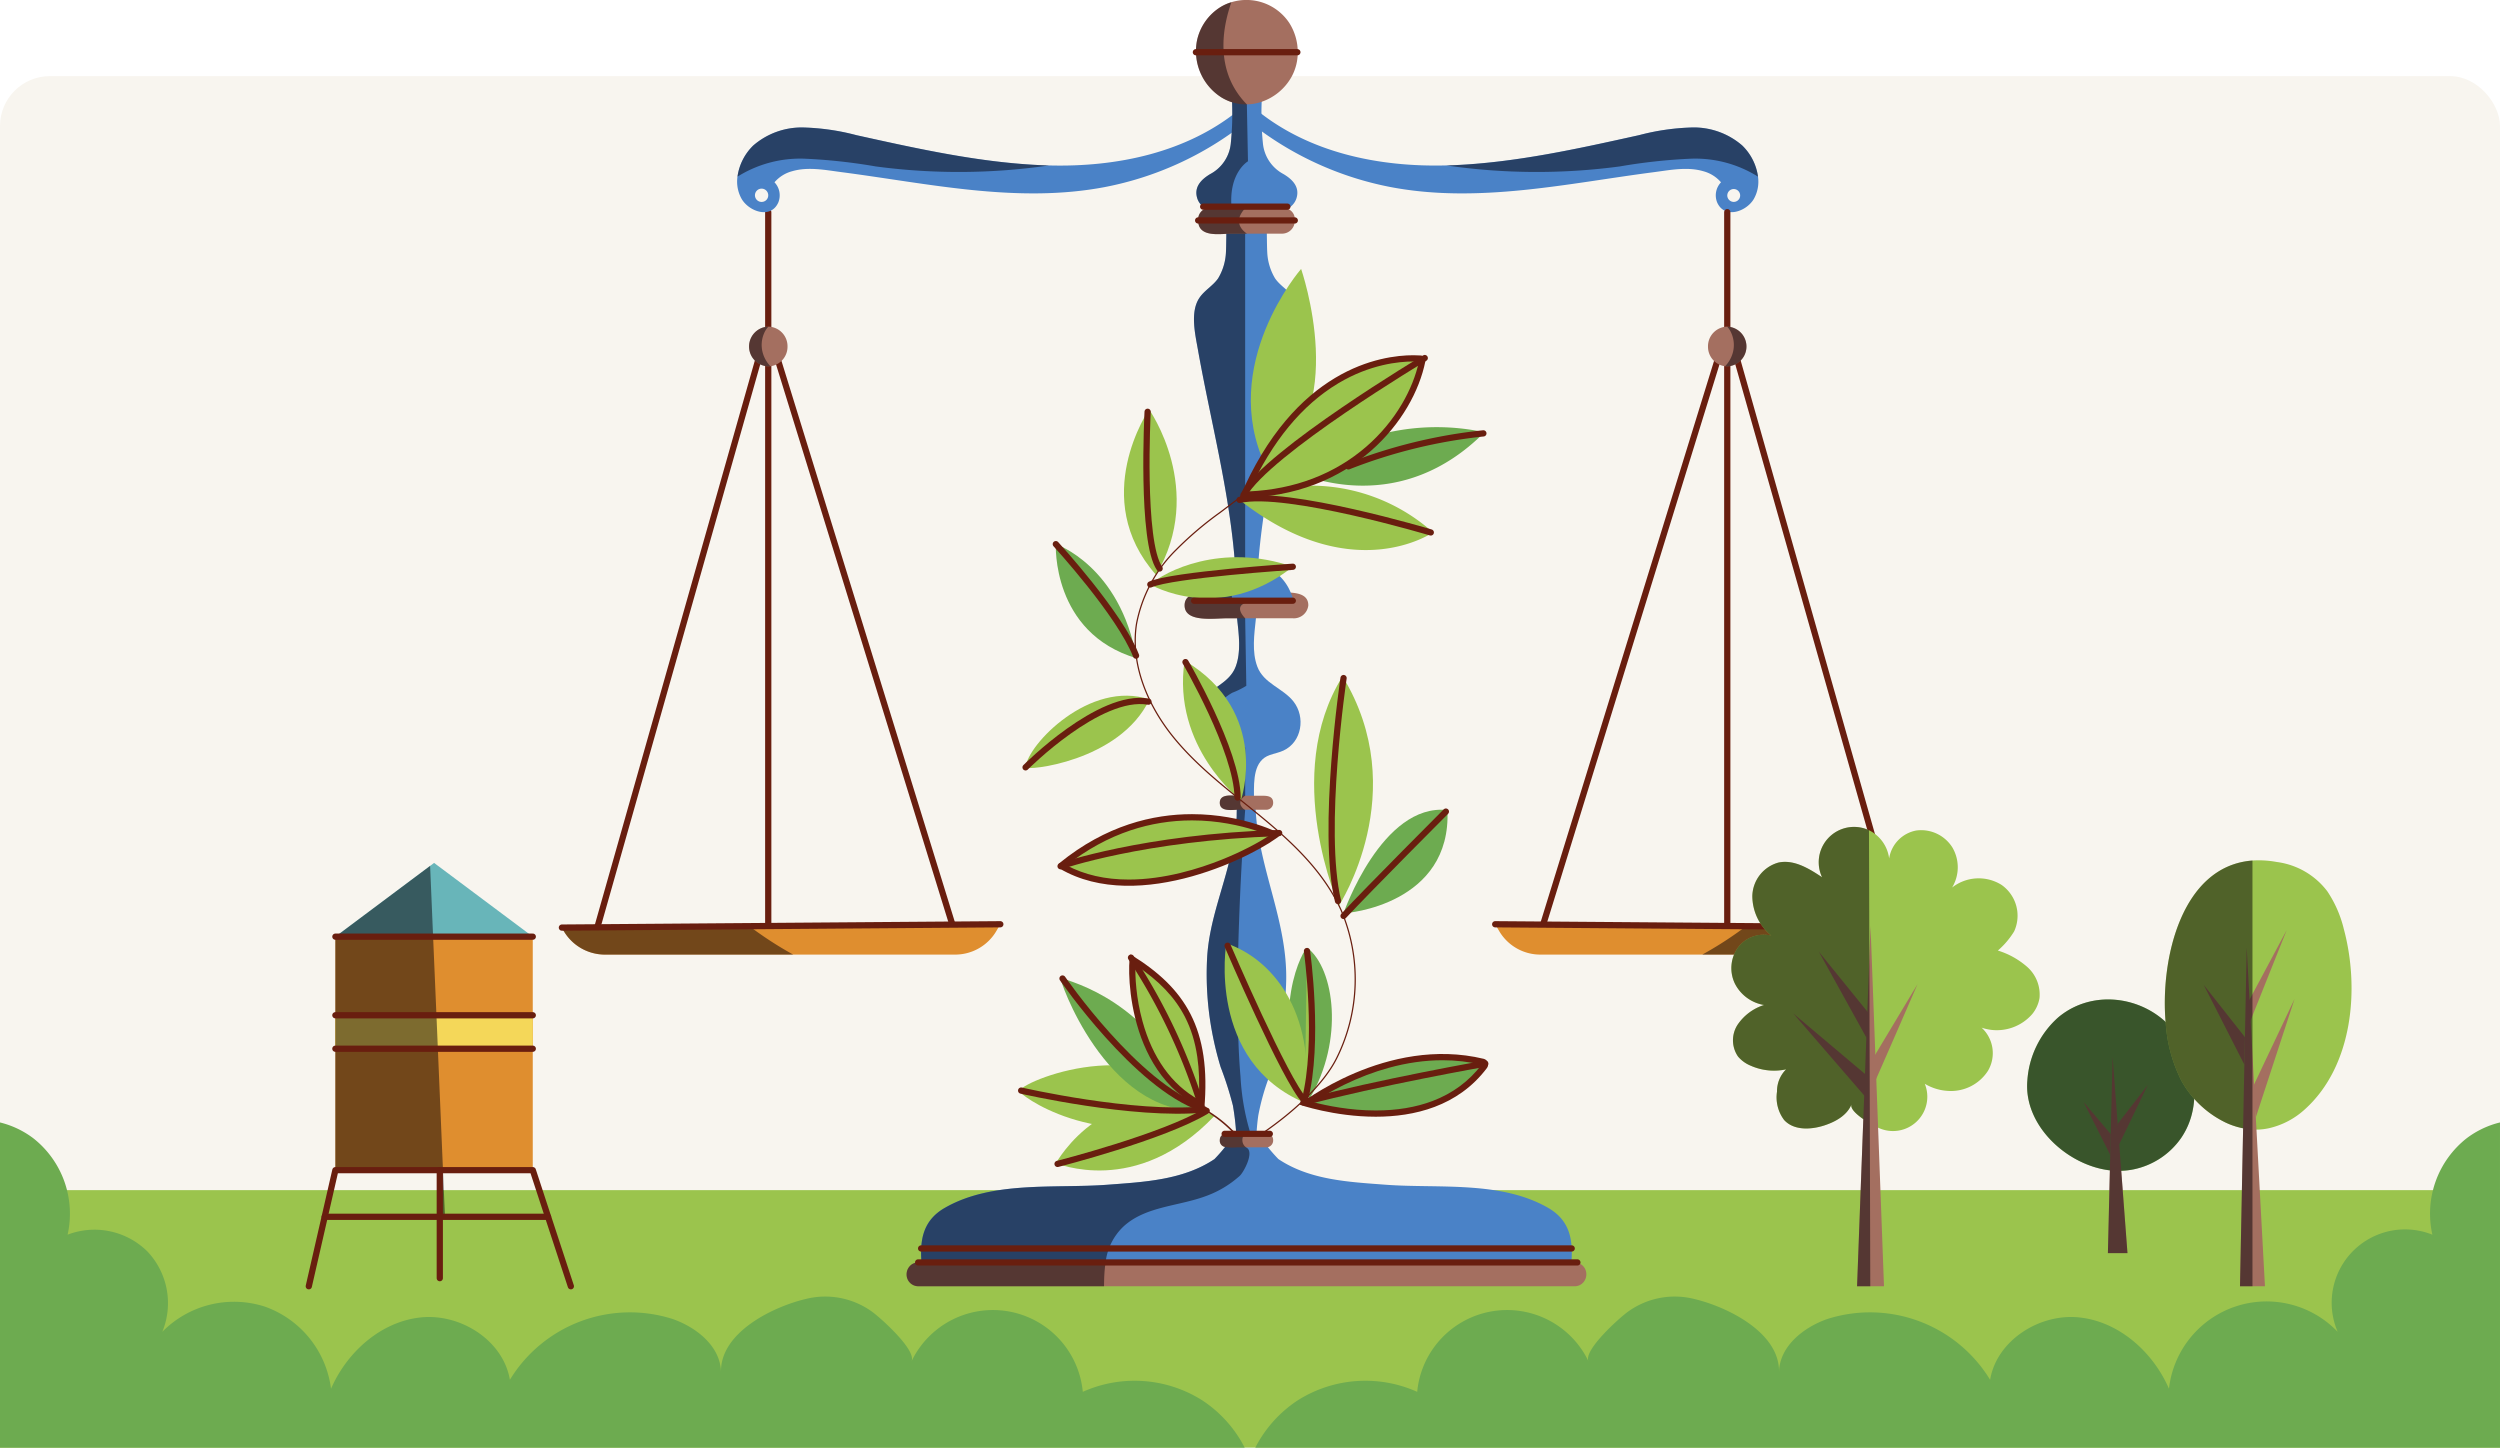 <svg xmlns="http://www.w3.org/2000/svg" width="400.475" height="231.898" viewBox="0 0 400.475 231.898">
  <g id="Grupo_1120191" data-name="Grupo 1120191" transform="translate(-180.051 -5776.806)">
    <rect id="person-is-holding-tablet-with-word-weather-it" width="400.475" height="219.531" rx="8" transform="translate(180.051 5789)" fill="#f8f5ef"/>
    <g id="Grupo_1120179" data-name="Grupo 1120179" transform="translate(180.051 5521.65)">
      <rect id="Rectángulo_405720" data-name="Rectángulo 405720" width="400.475" height="41.249" transform="translate(0 445.805)" fill="#9bc44d"/>
      <g id="Grupo_1120178" data-name="Grupo 1120178" transform="translate(0 434.96)">
        <path id="Trazado_918208" data-name="Trazado 918208" d="M450.448,434.96v52.094H251.06a19.908,19.908,0,0,1,6.824-7.593,20.273,20.273,0,0,1,19.111-1.346,14.461,14.461,0,0,1,27.441-4.886c-.857-1.794,5.054-7.056,6.344-7.969a12.8,12.8,0,0,1,10.637-2.01c5.206,1.241,13.656,5.334,13.536,11.686.08-4.093,3.909-7.161,7.777-8.5a22.525,22.525,0,0,1,26.039,9.748c1.065-6.319,7.929-10.669,14.3-9.988s11.8,5.543,14.353,11.422a15.739,15.739,0,0,1,27.024-9.115,11.753,11.753,0,0,1,15.17-15.562,15.369,15.369,0,0,1,5.487-15.442A14.557,14.557,0,0,1,450.448,434.96Z" transform="translate(-49.974 -434.96)" fill="#6dab50"/>
        <path id="Trazado_918209" data-name="Trazado 918209" d="M0,434.96v52.094H199.388a19.908,19.908,0,0,0-6.824-7.593,20.273,20.273,0,0,0-19.111-1.346,14.461,14.461,0,0,0-27.441-4.886c.857-1.794-5.054-7.056-6.344-7.969a12.8,12.8,0,0,0-10.637-2.01c-5.206,1.241-13.656,5.334-13.536,11.686-.08-4.093-3.909-7.161-7.777-8.5a22.525,22.525,0,0,0-26.039,9.748c-1.065-6.319-7.929-10.669-14.3-9.988s-11.8,5.543-14.353,11.422a16.116,16.116,0,0,0-10.613-13.16A16.112,16.112,0,0,0,26,468.5a12.048,12.048,0,0,0-2.371-12.855,12.044,12.044,0,0,0-12.8-2.707A15.369,15.369,0,0,0,5.342,437.5,14.557,14.557,0,0,0,0,434.96Z" transform="translate(0 -434.96)" fill="#6dab50"/>
      </g>
    </g>
    <g id="Grupo_1120177" data-name="Grupo 1120177" transform="translate(245.131 5746.135)">
      <g id="Grupo_1120169" data-name="Grupo 1120169" transform="translate(24.92 48.125)">
        <line id="Línea_613" data-name="Línea 613" x2="29.147" y2="94.325" transform="translate(34.151 38.708)" fill="none" stroke="#691e0f" stroke-linecap="round" stroke-linejoin="round" stroke-width="1"/>
        <line id="Línea_614" data-name="Línea 614" y2="116.503" transform="translate(33.065 16.53)" fill="none" stroke="#691e0f" stroke-linecap="round" stroke-linejoin="round" stroke-width="1"/>
        <line id="Línea_615" data-name="Línea 615" x1="26.751" y2="94.325" transform="translate(5.138 38.708)" fill="none" stroke="#691e0f" stroke-linecap="round" stroke-linejoin="round" stroke-width="1"/>
        <g id="Grupo_1120165" data-name="Grupo 1120165" transform="translate(29.978 34.87)">
          <path id="Trazado_918143" data-name="Trazado 918143" d="M91.884,139.961a3.15,3.15,0,0,1-2.737,3.16,2.64,2.64,0,0,1-.35.02,3.185,3.185,0,0,1,0-6.366h.015A3.14,3.14,0,0,1,91.884,139.961Z" transform="translate(-85.71 -136.775)" fill="#a46f60"/>
          <path id="Trazado_918144" data-name="Trazado 918144" d="M89.147,143.121a2.64,2.64,0,0,1-.35.02,3.185,3.185,0,0,1,0-6.366h.015a4.237,4.237,0,0,0-.459.621A4.7,4.7,0,0,0,88,141.238,5.039,5.039,0,0,0,89.147,143.121Z" transform="translate(-85.71 -136.775)" fill="#060006" opacity="0.5" style="mix-blend-mode: soft-light;isolation: isolate"/>
        </g>
        <g id="Grupo_1120168" data-name="Grupo 1120168">
          <g id="Grupo_1120166" data-name="Grupo 1120166" transform="translate(28.089)">
            <path id="Trazado_918145" data-name="Trazado 918145" d="M162.488,66.157c-.01-.031-.025-.061-.035-.092-8.457,7-19.76,9.338-30.614,9.048-.3,0-.592-.015-.888-.025-10.09-.4-20.13-2.646-29.973-4.824a37.184,37.184,0,0,0-8.536-1.231,11.854,11.854,0,0,0-7.979,2.88,8.606,8.606,0,0,0-2.535,5A5.628,5.628,0,0,0,82.61,80.5c1.208,2.02,4.66,3.232,5.858.549a3.03,3.03,0,0,0-.611-3.236,5.632,5.632,0,0,1,2.836-1.776c2.55-.743,5.281-.193,7.846.143,13.975,1.817,28.212,5.079,42.291,2.386a52.115,52.115,0,0,0,22.423-10.295C163,67.566,162.745,66.864,162.488,66.157Zm-76.663,14.8a1.064,1.064,0,1,1,1.031-1.063A1.047,1.047,0,0,1,85.826,80.955Z" transform="translate(-81.881 -66.065)" fill="#4a82c7"/>
            <path id="Trazado_918146" data-name="Trazado 918146" d="M131.89,78.161a100.452,100.452,0,0,1-27.764.158,89.873,89.873,0,0,0-11.288-1.236,18.917,18.917,0,0,0-10.844,2.865s-.01,0-.015.01a8.606,8.606,0,0,1,2.535-5,11.854,11.854,0,0,1,7.979-2.88,37.184,37.184,0,0,1,8.536,1.231c9.843,2.178,19.883,4.427,29.973,4.824C131.3,78.145,131.594,78.156,131.89,78.161Z" transform="translate(-81.931 -69.112)" fill="#060006" opacity="0.5" style="mix-blend-mode: soft-light;isolation: isolate"/>
          </g>
          <g id="Grupo_1120167" data-name="Grupo 1120167" transform="translate(0 130.603)">
            <path id="Trazado_918147" data-name="Trazado 918147" d="M95.162,330.908l-.6,1.023a7.643,7.643,0,0,1-6.588,3.837H31.784a7.674,7.674,0,0,1-6.855-4.326l-.01-.03,30.022-.214Z" transform="translate(-24.92 -330.908)" fill="#df8e2f"/>
            <path id="Trazado_918148" data-name="Trazado 918148" d="M61.984,336.066h-30.2a7.674,7.674,0,0,1-6.855-4.326l-.01-.03,30.022-.214A58.917,58.917,0,0,0,61.984,336.066Z" transform="translate(-24.92 -331.206)" fill="#060006" opacity="0.5" style="mix-blend-mode: soft-light;isolation: isolate"/>
          </g>
        </g>
      </g>
      <g id="Grupo_1120173" data-name="Grupo 1120173" transform="translate(135.215 48.125)">
        <g id="Grupo_1120170" data-name="Grupo 1120170">
          <path id="Trazado_918149" data-name="Trazado 918149" d="M248.58,68.274A52.115,52.115,0,0,0,271,78.568c14.079,2.693,28.316-.57,42.291-2.386,2.564-.336,5.3-.886,7.846-.143a5.632,5.632,0,0,1,2.835,1.776,3.031,3.031,0,0,0-.611,3.236c1.2,2.682,4.65,1.471,5.858-.549a5.627,5.627,0,0,0,.681-3.593,8.606,8.606,0,0,0-2.535-5,11.854,11.854,0,0,0-7.979-2.88,37.184,37.184,0,0,0-8.536,1.231c-9.843,2.178-19.883,4.427-29.973,4.824-.3.01-.592.02-.888.025-10.854.29-22.157-2.046-30.614-9.048-.01.031-.025.061-.035.092C249.088,66.864,248.836,67.566,248.58,68.274Zm76.4,11.618a1.031,1.031,0,1,1,1.031,1.063A1.047,1.047,0,0,1,324.977,79.892Z" transform="translate(-248.58 -66.065)" fill="#4a82c7"/>
          <path id="Trazado_918150" data-name="Trazado 918150" d="M312.28,78.161a100.452,100.452,0,0,0,27.764.158,89.873,89.873,0,0,1,11.288-1.236,18.917,18.917,0,0,1,10.844,2.865s.01,0,.015.01a8.606,8.606,0,0,0-2.535-5,11.854,11.854,0,0,0-7.979-2.88,37.184,37.184,0,0,0-8.536,1.231c-9.843,2.178-19.883,4.427-29.973,4.824C312.872,78.145,312.576,78.156,312.28,78.161Z" transform="translate(-280.867 -69.112)" fill="#060006" opacity="0.5" style="mix-blend-mode: soft-light;isolation: isolate"/>
        </g>
        <line id="Línea_616" data-name="Línea 616" y2="116.503" transform="translate(76.397 16.53)" fill="none" stroke="#691e0f" stroke-linecap="round" stroke-linejoin="round" stroke-width="1"/>
        <line id="Línea_617" data-name="Línea 617" x1="29.147" y2="94.325" transform="translate(46.164 38.708)" fill="none" stroke="#691e0f" stroke-linecap="round" stroke-linejoin="round" stroke-width="1"/>
        <line id="Línea_618" data-name="Línea 618" x2="26.751" y2="94.325" transform="translate(77.573 38.708)" fill="none" stroke="#691e0f" stroke-linecap="round" stroke-linejoin="round" stroke-width="1"/>
        <g id="Grupo_1120171" data-name="Grupo 1120171" transform="translate(39.219 130.603)">
          <path id="Trazado_918151" data-name="Trazado 918151" d="M328.11,330.908l.6,1.023a7.643,7.643,0,0,0,6.588,3.837h56.188a7.674,7.674,0,0,0,6.855-4.326l.01-.03L368.33,331.2Z" transform="translate(-328.11 -330.908)" fill="#df8e2f"/>
          <path id="Trazado_918152" data-name="Trazado 918152" d="M395.39,336.066h30.2a7.674,7.674,0,0,0,6.855-4.326l.01-.03-30.022-.214A58.917,58.917,0,0,1,395.39,336.066Z" transform="translate(-362.212 -331.206)" fill="#060006" opacity="0.5" style="mix-blend-mode: soft-light;isolation: isolate"/>
        </g>
        <g id="Grupo_1120172" data-name="Grupo 1120172" transform="translate(73.309 34.87)">
          <path id="Trazado_918153" data-name="Trazado 918153" d="M397.24,139.961a3.15,3.15,0,0,0,2.737,3.16,2.64,2.64,0,0,0,.35.02,3.185,3.185,0,0,0,0-6.366h-.015A3.14,3.14,0,0,0,397.24,139.961Z" transform="translate(-397.24 -136.775)" fill="#a46f60"/>
          <path id="Trazado_918154" data-name="Trazado 918154" d="M402.79,143.121a2.639,2.639,0,0,0,.35.02,3.185,3.185,0,0,0,0-6.366h-.015a4.238,4.238,0,0,1,.459.621,4.7,4.7,0,0,1,.355,3.842A5.04,5.04,0,0,1,402.79,143.121Z" transform="translate(-400.053 -136.775)" fill="#060006" opacity="0.5" style="mix-blend-mode: soft-light;isolation: isolate"/>
        </g>
      </g>
      <g id="Grupo_1120176" data-name="Grupo 1120176" transform="translate(80.146 30.67)">
        <g id="Grupo_1120174" data-name="Grupo 1120174" transform="translate(0 35.734)">
          <path id="Trazado_918155" data-name="Trazado 918155" d="M246.5,123.418c-2.022,11.333-5.084,22.737-5.942,34.34q-.118,1.5-.178,2.992h-1.657l-.025-2.422-.02,2.422h-1.662c-.015-.4-.035-.8-.054-1.206-.035-.56-.069-1.124-.113-1.689-.853-11.633-3.925-23.073-5.947-34.437-.449-2.524-1.282-6.091.256-8.331.824-1.206,2.16-1.908,2.983-3.1a8.861,8.861,0,0,0,1.253-4.26c.035-.422.1-4.59.044-4.59h6.524c-.059,0,0,4.168.039,4.59a8.915,8.915,0,0,0,1.253,4.26c.824,1.2,2.16,1.9,2.988,3.1C247.776,117.326,246.947,120.894,246.5,123.418Z" transform="translate(-184.23 -103.133)" fill="#4a82c7"/>
          <path id="Trazado_918156" data-name="Trazado 918156" d="M247.13,319.5a52.74,52.74,0,0,1-2.663,15.135,36.189,36.189,0,0,0-1.81,6.387c-.133.941-.222,1.888-.281,2.839-.025.351-.044.708-.064,1.059-.02.392-.035.788-.049,1.181-.02.565-.039,1.125-.059,1.689-.015.377-.316,5.857.015,5.934l-1.45-.341-1.445.341c.059-.936.089-1.873.089-2.814,0-1.522-.054-3.043-.138-4.55,0-.086-.01-.168-.015-.254-.02-.392-.044-.789-.069-1.185-.02-.357-.044-.718-.069-1.074a41.4,41.4,0,0,0-.523-4.437,55.513,55.513,0,0,0-1.968-6.168,52.226,52.226,0,0,1-1.376-5.628,50.006,50.006,0,0,1-.794-11.761c.33-6.275,2.9-11.776,4.059-17.862q.444-2.343.676-4.717c.015-.138,0-.779.025-1.237a.869.869,0,0,1,.1-.473l.35-.275.128-.1.927-.733v-.066l.039.036.044-.036v.066l1.055.834.35.275c0,.157.015.315.025.468.242,4.631,1.479,9.038,2.653,13.45C246.11,310.047,247.249,314.632,247.13,319.5Z" transform="translate(-186.322 -198.043)" fill="#4a82c7"/>
          <path id="Trazado_918157" data-name="Trazado 918157" d="M244.34,250.576c-.705.326-1.474.468-2.2.723-2.579.885-2.545,3.989-2.53,6.519,0,.535,0,1.044-.025,1.5h-2.337c-.025-.458-.025-.972-.025-1.506.01-2.529.049-5.629-2.535-6.514-.73-.254-1.5-.4-2.2-.723-2.949-1.374-3.57-5.353-1.6-7.857,1.687-2.143,4.778-2.871,5.8-5.588.893-2.377.5-5.15.222-7.74-.074-.708-.138-1.4-.168-2.072h3.353c-.03.672-.094,1.364-.168,2.072-.276,2.59-.671,5.363.222,7.74,1.016,2.717,4.113,3.445,5.794,5.588C247.905,245.222,247.284,249.2,244.34,250.576Z" transform="translate(-183.965 -166.078)" fill="#4a82c7"/>
          <path id="Trazado_918158" data-name="Trazado 918158" d="M245.8,420.591c-.049.626-.118,1.262-.2,1.908-6.2.275-42.267.051-48.88,0l.123.962-3.1-.6-3.1.6.123-.962c-2.8.021-10.908.072-19.79.1-12.047.046-25.515.051-29.09-.107-.079-.647-.148-1.282-.2-1.908-.271-3.537.192-6.687,3.694-8.717,7.619-4.412,17.664-3.089,26.082-3.725,5.8-.438,12.121-.728,17.156-4.107a25.583,25.583,0,0,0,1.706-1.944c.493-.611.858-1.13.71-1.13h5.415c-.153,0,.222.529.725,1.15a24.692,24.692,0,0,0,1.691,1.924c5.03,3.379,11.352,3.669,17.151,4.107,8.423.636,18.468-.687,26.087,3.725C245.607,413.9,246.071,417.049,245.8,420.591Z" transform="translate(-139.302 -254.095)" fill="#4a82c7"/>
          <path id="Trazado_918159" data-name="Trazado 918159" d="M245.8,442.668a1.936,1.936,0,0,1-.542,1.349,1.817,1.817,0,0,1-1.307.56H138.759a1.88,1.88,0,0,1-1.849-1.908,1.936,1.936,0,0,1,.542-1.349,1.81,1.81,0,0,1,1.307-.56H243.95A1.88,1.88,0,0,1,245.8,442.668Z" transform="translate(-136.91 -274.264)" fill="#a46f60"/>
          <path id="Trazado_918160" data-name="Trazado 918160" d="M247.2,399.9a1.1,1.1,0,0,1-.838,1.089,1,1,0,0,1-.247.031h-4.517c-.054,0-.113,0-.178,0a6.909,6.909,0,0,1-1.908-.056,1.017,1.017,0,0,1-.858-1.069c0-1.333,1.622-1.181,2.628-1.135.118,0,.227.005.325.005.429,0,.863,0,1.292,0,.542,0,1.09,0,1.637,0,.148,0,.3.005.449.005C245.825,398.79,247.2,398.612,247.2,399.9Z" transform="translate(-188.478 -252.961)" fill="#a46f60"/>
          <path id="Trazado_918161" data-name="Trazado 918161" d="M247.2,290.241a1.1,1.1,0,0,1-1.085,1.125h-4.517c-.069,0-.138,0-.217,0-.986.041-2.727.27-2.727-1.124,0-1.5,2.022-1.125,2.954-1.13h.128c.326,0,.656-.005.981-.005.468,0,.937.005,1.405.01.286,0,.577,0,.863,0C245.825,289.137,247.2,288.959,247.2,290.241Z" transform="translate(-188.478 -197.383)" fill="#a46f60"/>
          <path id="Trazado_918162" data-name="Trazado 918162" d="M247.039,225.1a2.329,2.329,0,0,1-2.52,2.072H234.045c-2.125,0-6.825.718-6.825-2.072,0-1.318,1.075-1.852,2.431-2.05a31.557,31.557,0,0,1,4.418-.036h.685q3.573-.015,7.141.026c.685,0,1.524-.031,2.323.02C245.7,223.166,247.039,223.563,247.039,225.1Z" transform="translate(-182.685 -163.864)" fill="#a46f60"/>
          <path id="Trazado_918163" data-name="Trazado 918163" d="M246.12,219.186a11.014,11.014,0,0,1-2.308.275l-4.492.229-.237.01c-.059,0-.123.01-.187.01-.128,0-.286.015-.5.025l-.276.015-.325.015c-.173.01-.37.02-.587.031l-1.765.092-5.134-.3c.232,0,.676-.87.907-1.308.054-.1.094-.173.118-.214A10.565,10.565,0,0,1,232.978,216a9,9,0,0,1,3.891-2.193,7.92,7.92,0,0,1,1.617-.264,7.194,7.194,0,0,1,1.839.112c.084.015.168.036.251.056a7.685,7.685,0,0,1,5.207,4.575A8.093,8.093,0,0,1,246.12,219.186Z" transform="translate(-184.251 -159.09)" fill="#4a82c7"/>
          <path id="Trazado_918164" data-name="Trazado 918164" d="M191.081,249.1a1.187,1.187,0,0,0-.38.911,1.412,1.412,0,0,0,.587,1.181.335.335,0,0,0,.069.046c1.317.713-.459,3.934-1.041,4.483-.1.1-.207.194-.316.28a16.338,16.338,0,0,1-4.877,2.9c-4.517,1.761-9.912,1.664-13.5,5a9.4,9.4,0,0,0-2.836,5.73c-.1.662-.163,1.333-.2,2.015-.03.6-.044,1.2-.049,1.8h-29.78a1.88,1.88,0,0,1-1.849-1.908,1.936,1.936,0,0,1,.542-1.349,1.81,1.81,0,0,1,1.307-.56h.542c-.271-3.537.192-6.687,3.694-8.717,7.619-4.412,17.664-3.089,26.082-3.725,5.8-.438,12.121-.728,17.156-4.107a25.582,25.582,0,0,0,1.706-1.944,1.017,1.017,0,0,1-.858-1.069c0-1.333,1.622-1.181,2.628-1.135a41.39,41.39,0,0,0-.523-4.437,55.5,55.5,0,0,0-1.968-6.168,52.22,52.22,0,0,1-1.376-5.628,50.005,50.005,0,0,1-.794-11.761c.33-6.275,2.9-11.776,4.058-17.862q.444-2.343.676-4.717c.015-.138,0-.779.025-1.237-.986.041-2.727.27-2.727-1.124,0-1.5,2.022-1.125,2.954-1.13h.128c.01-2.529.049-5.629-2.535-6.514-.73-.254-1.5-.4-2.2-.723-2.949-1.374-3.57-5.353-1.6-7.857,1.687-2.143,4.778-2.871,5.8-5.588.893-2.377.5-5.15.222-7.74H188.27c-2.125,0-6.825.718-6.825-2.072,0-1.318,1.075-1.852,2.431-2.05.054-.1.094-.173.118-.214a10.565,10.565,0,0,1,1.642-2.061,9,9,0,0,1,3.891-2.193c-.853-11.633-3.925-23.073-5.947-34.437-.449-2.524-1.282-6.091.256-8.331.824-1.206,2.16-1.908,2.983-3.1a8.861,8.861,0,0,0,1.253-4.26c.035-.422.1-4.59.044-4.59h3.028V157.59a6.034,6.034,0,0,0-1.5,1.954,6.288,6.288,0,0,0-.661,2.743,7.365,7.365,0,0,0,.163,1.588c.266-.015.508-.025.725-.036s.414-.02.587-.031l.325-.015.276-.015c.212-.01.37-.02.5-.025.064,0,.128-.005.187-.01l.237-.01a2.5,2.5,0,0,0-1.45.641c-.335.4-.345,1.048.616,2.072.182,10.809.182,10.814.182,10.814a13.436,13.436,0,0,1-2.244,1.11c-1.973,1.124-3.26,2.819-2.426,5.282.715,2.112,2.673,2.723,4.488,3.5v7.715s-.976.606-.755,1.41a.494.494,0,0,0,.035.1,1.7,1.7,0,0,0,.666.743.393.393,0,0,0,.054.041c-.03.351-.054.7-.079,1.053-.163,2.224-.3,4.448-.429,6.672q-.311,5.381-.493,10.768c-.143,4.158-.222,8.31-.2,12.468.025,3.924.123,7.858.454,11.766a38.24,38.24,0,0,0,1.568,8.992.978.978,0,0,0-.636.066A.827.827,0,0,0,191.081,249.1Z" transform="translate(-136.91 -103.133)" fill="#060006" opacity="0.5" style="mix-blend-mode: soft-light;isolation: isolate"/>
        </g>
        <g id="Grupo_1120175" data-name="Grupo 1120175" transform="translate(46.342)">
          <path id="Trazado_918165" data-name="Trazado 918165" d="M247.064,77.544a2.8,2.8,0,0,1-1.445,1.623,6.684,6.684,0,0,1-2.125.6c-1.09.148-2.185.239-3.284.321l.01.173c-.36-.036-.725-.061-1.085-.086-.355.026-.72.051-1.075.086h-.01l.01-.173c-1.1-.082-2.2-.173-3.284-.321a6.531,6.531,0,0,1-2.194-.641,2.759,2.759,0,0,1-1.381-1.582c-.607-1.863.661-3.089,2.071-3.929a6.245,6.245,0,0,0,3.289-4.9,48.128,48.128,0,0,0,.207-6.59c-.01-.387-.025-.768-.039-1.15l.971-.239,1.391-.346.044.758.044-.758,2.362.585c-.015.356-.03.713-.035,1.069a47.788,47.788,0,0,0,.2,6.672,6.245,6.245,0,0,0,3.289,4.9C246.408,74.455,247.676,75.682,247.064,77.544Z" transform="translate(-230.966 -45.734)" fill="#4a82c7"/>
          <path id="Trazado_918166" data-name="Trazado 918166" d="M247.1,100.008a2.043,2.043,0,0,1-1.963,2.117c-1.9,0-3.807,0-5.711,0h-2.476c-1.662,0-5.331.733-5.331-2.117a1.88,1.88,0,0,1,1.253-1.919c1.218-.483,3.043-.214,4.1-.219q3.055-.015,6.115.026a8.726,8.726,0,0,1,2.826.234A1.776,1.776,0,0,1,247.1,100.008Z" transform="translate(-231.258 -64.696)" fill="#a46f60"/>
          <path id="Trazado_918167" data-name="Trazado 918167" d="M247.205,39.02a8.156,8.156,0,0,1-.991,3.954,8.708,8.708,0,0,1-4.788,4,8.019,8.019,0,0,1-1.336.331,7,7,0,0,1-1.036.086,7.172,7.172,0,0,1-2.367-.336l-.271-.091a8.282,8.282,0,0,1-.789-.336,6.724,6.724,0,0,1-.592-.321,8.772,8.772,0,0,1-3.965-9.17,8.371,8.371,0,0,1,3.787-5.353,7.173,7.173,0,0,1,1.716-.758,8.237,8.237,0,0,1,9.276,3.323A8.741,8.741,0,0,1,247.205,39.02Z" transform="translate(-230.885 -30.67)" fill="#a46f60"/>
          <path id="Trazado_918168" data-name="Trazado 918168" d="M239.054,68.469h-2.476c-1.662,0-5.331.733-5.331-2.117a1.88,1.88,0,0,1,1.253-1.919,2.759,2.759,0,0,1-1.381-1.582c-.607-1.863.661-3.089,2.071-3.929a6.245,6.245,0,0,0,3.289-4.9,48.121,48.121,0,0,0,.207-6.59l-.271-.091a8.283,8.283,0,0,1-.789-.336,6.724,6.724,0,0,1-.592-.321,8.772,8.772,0,0,1-3.965-9.17,8.371,8.371,0,0,1,3.787-5.353,7.173,7.173,0,0,1,1.716-.758c-1.317,3.746-2.421,9.674,1.045,14.641a13.369,13.369,0,0,0,1.435,1.725l.178,9.11s-3.1,1.8-2.633,7.338H239a3.993,3.993,0,0,0-1.021,1.354C237.634,66.388,237.634,67.462,239.054,68.469Z" transform="translate(-230.885 -31.041)" fill="#060006" opacity="0.5" style="mix-blend-mode: soft-light;isolation: isolate"/>
        </g>
      </g>
      <path id="Trazado_918169" data-name="Trazado 918169" d="M211.547,163.69s-9.762,14.234,1.12,26.5C220.691,176.581,211.547,163.69,211.547,163.69Z" transform="translate(-92.554 -67.423)" fill="#9bc44d"/>
      <path id="Trazado_918170" data-name="Trazado 918170" d="M216.082,216.046s10.987,6.511,22.826-2.841C227.479,209.244,218.319,214,216.082,216.046Z" transform="translate(-96.893 -91.746)" fill="#9bc44d"/>
      <path id="Trazado_918171" data-name="Trazado 918171" d="M185.38,207.428s-.717,14.227,12.929,18.278C195.667,210.882,185.38,207.428,185.38,207.428Z" transform="translate(-81.328 -89.592)" fill="#6dab50"/>
      <path id="Trazado_918172" data-name="Trazado 918172" d="M175.559,268.133c-.052.616,15.064-.843,19.843-10.87C185.914,254.043,175.866,264.491,175.559,268.133Z" transform="translate(-76.353 -114.543)" fill="#9bc44d"/>
      <path id="Trazado_918173" data-name="Trazado 918173" d="M235.969,267.641s4.877-14.072-9.016-22.383C224.872,259.111,235.969,267.641,235.969,267.641Z" transform="translate(-102.272 -108.767)" fill="#9bc44d"/>
      <path id="Trazado_918174" data-name="Trazado 918174" d="M273.27,287.106s11.877-18.214.58-36.711C263.955,266.226,273.27,287.106,273.27,287.106Z" transform="translate(-123.866 -111.371)" fill="#9bc44d"/>
      <path id="Trazado_918175" data-name="Trazado 918175" d="M278.856,310.259c.607.079,17.328-1.434,16.638-16.509C284.985,292.607,278.856,310.259,278.856,310.259Z" transform="translate(-128.711 -133.319)" fill="#6dab50"/>
      <path id="Trazado_918176" data-name="Trazado 918176" d="M264.077,338.577c-.43-.334-6.675,10.748.353,24.135C269.977,353.385,268.418,341.953,264.077,338.577Z" transform="translate(-119.716 -156.063)" fill="#6dab50"/>
      <path id="Trazado_918177" data-name="Trazado 918177" d="M240.495,337.105s-3.21,18.962,12.678,25.587C254.858,347.787,247.636,339.507,240.495,337.105Z" transform="translate(-109.133 -155.321)" fill="#9bc44d"/>
      <path id="Trazado_918178" data-name="Trazado 918178" d="M231.623,291.342c5.071-3.492,9.824-7.889,11.887-12.12a28.312,28.312,0,0,0,.653-23.573c-2.686-5.973-7.525-10.6-12.5-14.719s-10.268-7.95-14.364-13-6.927-11.65-5.914-18.151a22.6,22.6,0,0,1,6.406-11.924,55.493,55.493,0,0,1,6.979-5.923c2.436-1.807,4.867-3.835,7.636-5.071" transform="translate(-94.407 -79.168)" fill="none" stroke="#691e0f" stroke-miterlimit="10" stroke-width="0.2"/>
      <path id="Trazado_918179" data-name="Trazado 918179" d="M185.374,398.53c.049-.168,12.814,5.644,25.429-7.631C193.8,383.165,185.374,398.53,185.374,398.53Z" transform="translate(-81.328 -181.484)" fill="#9bc44d"/>
      <path id="Trazado_918180" data-name="Trazado 918180" d="M173.481,380.809c-.267.4,12.2,10.027,29.656,3.964C195.936,370.9,174.864,378.71,173.481,380.809Z" transform="translate(-75.298 -175.401)" fill="#9bc44d"/>
      <path id="Trazado_918181" data-name="Trazado 918181" d="M218.424,386.163q2.053.577,4.1,1.182a19.68,19.68,0,0,1,3.383,1.235,20.76,20.76,0,0,1,4.434,3.379c.179.163.2.177.374.343" transform="translate(-98.08 -180.187)" fill="none" stroke="#691e0f" stroke-miterlimit="10" stroke-width="0.25"/>
      <path id="Trazado_918182" data-name="Trazado 918182" d="M264.457,176.858c1.458.439,16.234,6.84,29.674-6.652A36.181,36.181,0,0,0,264.457,176.858Z" transform="translate(-121.413 -70.289)" fill="#6dab50"/>
      <path id="Trazado_918183" data-name="Trazado 918183" d="M256.789,118.026s-13.378,15.375-5.655,31.628C264.938,141.5,256.789,118.026,256.789,118.026Z" transform="translate(-113.443 -44.277)" fill="#9bc44d"/>
      <g id="Trazado_918184" data-name="Trazado 918184" transform="translate(-81.724 -134.053)" fill="#9bc44d" stroke-linecap="round" stroke-linejoin="round">
        <path d="M 197.461 306.12 C 197.461 306.12 197.46 306.12 197.46 306.12 C 193.317 306.12 189.683 305.217 186.66 303.435 C 186.658 303.433 186.653 303.421 186.654 303.405 C 186.655 303.398 186.657 303.386 186.665 303.38 C 190.08 300.599 193.762 298.539 197.608 297.257 C 200.817 296.187 204.175 295.644 207.591 295.644 C 211.853 295.644 215.459 296.5 217.733 297.218 C 219.213 297.685 220.336 298.156 221.003 298.46 C 219.417 299.637 216.356 301.371 212.556 302.89 C 208.87 304.364 203.26 306.12 197.461 306.12 Z" stroke="none"/>
        <path d="M 207.589 296.144 C 204.228 296.144 200.923 296.678 197.765 297.731 C 194.176 298.928 190.73 300.815 187.513 303.342 C 190.337 304.854 193.679 305.62 197.46 305.62 C 203.18 305.62 208.725 303.883 212.37 302.426 C 215.499 301.175 218.262 299.703 219.982 298.563 C 219.35 298.302 218.531 297.993 217.555 297.686 C 215.32 296.983 211.777 296.145 207.589 296.144 L 207.589 296.144 M 207.591 295.144 C 215.99 295.145 221.933 298.356 221.933 298.356 C 218.355 301.497 199.145 311.371 186.406 303.866 C 186.094 303.683 186.068 303.221 186.349 302.992 C 193.836 296.896 201.384 295.144 207.591 295.144 Z" stroke="none" fill="#691e0f"/>
      </g>
      <g id="Trazado_918185" data-name="Trazado 918185" transform="translate(-121.418 -173.54)" fill="#6dab50" stroke-linecap="round" stroke-linejoin="round">
        <path d="M 276.718 382.599 C 276.717 382.599 276.717 382.599 276.716 382.599 C 271.762 382.599 267.404 381.507 265.564 380.972 C 266.618 380.231 268.679 378.879 271.427 377.54 C 273.807 376.38 276.229 375.456 278.626 374.794 C 281.614 373.969 284.57 373.55 287.413 373.55 C 289.629 373.55 291.812 373.806 293.902 374.31 C 294.09 374.356 294.166 374.514 294.189 374.579 C 294.214 374.649 294.258 374.827 294.132 374.996 C 292.056 377.753 289.317 379.79 285.99 381.05 C 283.277 382.078 280.157 382.599 276.718 382.599 Z" stroke="none"/>
        <path d="M 276.718 382.099 C 280.097 382.099 283.157 381.588 285.814 380.582 C 289.021 379.367 291.665 377.412 293.675 374.77 C 291.657 374.292 289.551 374.05 287.413 374.05 C 284.62 374.05 281.714 374.461 278.775 375.272 C 276.41 375.924 274.02 376.834 271.67 377.978 C 269.577 378.997 267.885 380.023 266.741 380.776 C 268.891 381.332 272.599 382.099 276.718 382.099 C 276.718 382.099 276.718 382.099 276.718 382.099 M 276.716 383.099 C 270.023 383.098 264.468 381.154 264.468 381.154 C 264.468 381.154 278.496 370.076 294.019 373.824 C 294.653 373.977 294.93 374.766 294.531 375.296 C 289.875 381.482 282.822 383.099 276.716 383.099 Z" stroke="none" fill="#691e0f"/>
      </g>
      <path id="Trazado_918186" data-name="Trazado 918186" d="M186.943,348.338c-.39-.12,7.2,21.991,22.555,21.239C202.076,353.543,191.581,349.765,186.943,348.338Z" transform="translate(-82.117 -161.014)" fill="#6dab50"/>
      <g id="Trazado_918187" data-name="Trazado 918187" transform="translate(-93.408 -157.171)" fill="#9bc44d" stroke-linecap="round" stroke-linejoin="round">
        <path d="M 220.796 364.805 C 218.234 363.531 216.063 361.646 214.336 359.193 C 212.805 357.017 211.622 354.403 210.821 351.424 C 210.061 348.596 209.811 346.057 209.736 344.426 C 209.676 343.124 209.715 342.123 209.773 341.542 C 214.044 344.251 216.859 347.121 218.603 350.536 C 219.6 352.488 220.258 354.62 220.615 357.052 C 220.955 359.372 221.015 361.915 220.796 364.805 Z" stroke="none"/>
        <path d="M 210.215 342.425 C 210.152 344.22 210.298 347.65 211.355 351.48 C 212.15 354.364 213.312 356.891 214.806 358.99 C 216.32 361.117 218.18 362.799 220.349 364.005 C 220.501 361.465 220.425 359.202 220.12 357.125 C 219.771 354.747 219.129 352.666 218.158 350.764 C 216.554 347.623 214.012 344.948 210.215 342.425 M 209.45 340.756 C 209.454 340.756 209.458 340.757 209.462 340.759 C 218.168 346.092 222.396 352.625 221.235 365.564 C 207.973 359.645 208.945 340.754 209.45 340.756 Z" stroke="none" fill="#691e0f"/>
      </g>
      <path id="Trazado_918188" data-name="Trazado 918188" d="M276.05,195.92s-12.9,9.04-30.977-5.207A29.408,29.408,0,0,1,276.05,195.92Z" transform="translate(-111.588 -79.963)" fill="#9bc44d"/>
      <g id="Trazado_918189" data-name="Trazado 918189" transform="translate(-111.588 -58.49)" fill="#9bc44d" stroke-linecap="round" stroke-linejoin="round">
        <path d="M 245.839 168.403 C 249.581 159.911 254.555 153.766 260.633 150.131 C 265.819 147.029 270.562 146.566 272.929 146.566 C 273.325 146.566 273.71 146.579 274.073 146.603 C 274.181 146.611 274.247 146.677 274.277 146.716 C 274.334 146.791 274.356 146.889 274.336 146.985 C 273.865 149.323 272.892 151.789 271.521 154.117 C 269.998 156.705 268.055 159.036 265.747 161.047 C 263.168 163.293 260.211 165.06 256.958 166.297 C 253.536 167.599 249.8 168.307 245.839 168.403 Z" stroke="none"/>
        <path d="M 272.928 147.066 L 272.928 147.066 C 272.928 147.066 272.928 147.066 272.928 147.066 C 270.614 147.066 265.972 147.52 260.889 150.561 C 255.077 154.037 250.283 159.858 246.624 167.876 C 250.232 167.71 253.642 167.024 256.78 165.83 C 259.977 164.613 262.884 162.877 265.419 160.67 C 267.686 158.695 269.595 156.405 271.09 153.864 C 272.394 151.65 273.329 149.312 273.804 147.088 C 273.523 147.074 273.229 147.066 272.928 147.066 M 272.928 146.066 C 273.394 146.066 273.79 146.083 274.107 146.105 C 274.587 146.138 274.924 146.598 274.826 147.084 C 272.97 156.299 263.265 168.832 245.073 168.915 C 253.922 148.146 267.746 146.066 272.928 146.066 Z" stroke="none" fill="#691e0f"/>
      </g>
      <path id="Trazado_918190" data-name="Trazado 918190" d="M275.38,146.98s-25.09,15.011-29.04,21.95" transform="translate(-112.23 -58.953)" fill="#9bc44d" stroke="#691e0f" stroke-linecap="round" stroke-linejoin="round" stroke-width="1"/>
      <path id="Trazado_918191" data-name="Trazado 918191" d="M186.929,306.588s13.3-4.646,35.018-5.317" transform="translate(-82.117 -137.158)" fill="#9bc44d" stroke="#691e0f" stroke-linecap="round" stroke-linejoin="round" stroke-width="1"/>
      <path id="Trazado_918192" data-name="Trazado 918192" d="M209.813,341.748A93.631,93.631,0,0,1,221.1,365.617" transform="translate(-93.716 -157.674)" fill="#9bc44d" stroke="#691e0f" stroke-linecap="round" stroke-linejoin="round" stroke-width="1"/>
      <path id="Trazado_918193" data-name="Trazado 918193" d="M294.952,376.184s-17.209,3.022-29.128,6.217" transform="translate(-122.106 -175.129)" fill="#9bc44d" stroke="#691e0f" stroke-linecap="round" stroke-linejoin="round" stroke-width="1"/>
      <path id="Trazado_918194" data-name="Trazado 918194" d="M276.889,250.934S273.257,275.3,276,286.649" transform="translate(-126.744 -111.644)" fill="none" stroke="#691e0f" stroke-linecap="round" stroke-linejoin="round" stroke-width="1"/>
      <path id="Trazado_918195" data-name="Trazado 918195" d="M295.247,294.307s-12.137,12.162-16.391,16.716" transform="translate(-128.711 -133.628)" fill="none" stroke="#691e0f" stroke-linecap="round" stroke-linejoin="round" stroke-width="1"/>
      <path id="Trazado_918196" data-name="Trazado 918196" d="M227.5,245.74s8.3,14.248,8.348,21.7" transform="translate(-102.679 -109.011)" fill="none" stroke="#691e0f" stroke-linecap="round" stroke-linejoin="round" stroke-width="1"/>
      <path id="Trazado_918197" data-name="Trazado 918197" d="M185.949,400.007s16.953-4.32,23.89-8.512" transform="translate(-81.62 -182.889)" fill="none" stroke="#691e0f" stroke-linecap="round" stroke-linejoin="round" stroke-width="1"/>
      <path id="Trazado_918198" data-name="Trazado 918198" d="M174.121,384.938s17.943,4.125,29.331,3.021" transform="translate(-75.625 -179.566)" fill="none" stroke="#691e0f" stroke-linecap="round" stroke-linejoin="round" stroke-width="1"/>
      <path id="Trazado_918199" data-name="Trazado 918199" d="M187.559,348.526s11.817,17.194,22.259,20.764" transform="translate(-82.436 -161.11)" fill="none" stroke="#691e0f" stroke-linecap="round" stroke-linejoin="round" stroke-width="1"/>
      <path id="Trazado_918200" data-name="Trazado 918200" d="M253.535,362.688c-3.089-3.191-12.358-24.813-12.358-24.813" transform="translate(-109.613 -155.711)" fill="#9bc44d" stroke="#691e0f" stroke-linecap="round" stroke-linejoin="round" stroke-width="1"/>
      <path id="Trazado_918201" data-name="Trazado 918201" d="M266.6,339.6s2.055,14.6-.365,23.962" transform="translate(-122.315 -156.585)" fill="#9bc44d" stroke="#691e0f" stroke-linecap="round" stroke-linejoin="round" stroke-width="1"/>
      <path id="Trazado_918202" data-name="Trazado 918202" d="M302.045,171.448a82.706,82.706,0,0,0-21.625,5.284" transform="translate(-129.504 -71.355)" fill="none" stroke="#691e0f" stroke-linecap="round" stroke-linejoin="round" stroke-width="1"/>
      <path id="Trazado_918203" data-name="Trazado 918203" d="M275.707,198s-23.065-6.9-30.634-5.215" transform="translate(-111.588 -82.035)" fill="none" stroke="#691e0f" stroke-linecap="round" stroke-linejoin="round" stroke-width="1"/>
      <path id="Trazado_918204" data-name="Trazado 918204" d="M238.908,214.774s-19.287,1.276-22.826,2.841" transform="translate(-96.893 -93.316)" fill="none" stroke="#691e0f" stroke-linecap="round" stroke-linejoin="round" stroke-width="1"/>
      <path id="Trazado_918205" data-name="Trazado 918205" d="M215.013,164.43s-1.085,20.891,1.922,25.11" transform="translate(-96.255 -67.798)" fill="none" stroke="#691e0f" stroke-linecap="round" stroke-linejoin="round" stroke-width="1"/>
      <path id="Trazado_918206" data-name="Trazado 918206" d="M185.387,207.428s10.26,11.2,12.852,17.865" transform="translate(-81.335 -89.592)" fill="none" stroke="#691e0f" stroke-linecap="round" stroke-linejoin="round" stroke-width="1"/>
      <path id="Trazado_918207" data-name="Trazado 918207" d="M175.559,269s11.855-11.917,19.682-10.525" transform="translate(-76.354 -115.407)" fill="none" stroke="#691e0f" stroke-linecap="round" stroke-linejoin="round" stroke-width="1"/>
      <line id="Línea_619" data-name="Línea 619" x2="15.81" transform="translate(126.205 126.902)" fill="none" stroke="#691e0f" stroke-linecap="round" stroke-linejoin="round" stroke-width="1"/>
      <line id="Línea_620" data-name="Línea 620" x2="13.488" transform="translate(127.654 63.774)" fill="none" stroke="#691e0f" stroke-linecap="round" stroke-linejoin="round" stroke-width="1"/>
      <line id="Línea_621" data-name="Línea 621" x2="15.48" transform="translate(126.851 65.982)" fill="none" stroke="#691e0f" stroke-linecap="round" stroke-linejoin="round" stroke-width="1"/>
      <line id="Línea_622" data-name="Línea 622" x2="16.256" transform="translate(126.489 39.035)" fill="none" stroke="#691e0f" stroke-linecap="round" stroke-linejoin="round" stroke-width="1"/>
      <line id="Línea_623" data-name="Línea 623" x2="7.237" transform="translate(131.096 212.298)" fill="none" stroke="#691e0f" stroke-linecap="round" stroke-linejoin="round" stroke-width="1"/>
      <line id="Línea_624" data-name="Línea 624" x2="105.605" transform="translate(81.995 232.9)" fill="none" stroke="#691e0f" stroke-linecap="round" stroke-linejoin="round" stroke-width="1"/>
      <line id="Línea_625" data-name="Línea 625" x2="104.216" transform="translate(82.473 230.66)" fill="none" stroke="#691e0f" stroke-linecap="round" stroke-linejoin="round" stroke-width="1"/>
      <line id="Línea_626" data-name="Línea 626" x2="70.232" y2="0.534" transform="translate(174.434 178.728)" fill="none" stroke="#691e0f" stroke-linecap="round" stroke-linejoin="round" stroke-width="1"/>
      <line id="Línea_627" data-name="Línea 627" y1="0.534" x2="70.232" transform="translate(24.93 178.728)" fill="none" stroke="#691e0f" stroke-linecap="round" stroke-linejoin="round" stroke-width="1"/>
    </g>
    <g id="Grupo_1120190" data-name="Grupo 1120190" transform="translate(151.477 5538.039)">
      <g id="Grupo_1120186" data-name="Grupo 1120186" transform="translate(305.921 371.245)">
        <g id="Grupo_1120181" data-name="Grupo 1120181" transform="translate(47.377 27.625)">
          <g id="Grupo_1120180" data-name="Grupo 1120180" transform="translate(0)">
            <path id="Trazado_918210" data-name="Trazado 918210" d="M423.73,431.435a12.309,12.309,0,0,0,7.563-4.993c2.886-4.207,2.572-9.451.727-14.011-3.236-8-13.8-10.906-20.43-5.306a14.854,14.854,0,0,0-4.912,10.1c-.651,7.591,7.208,14.327,14.425,14.459A11.729,11.729,0,0,0,423.73,431.435Z" transform="translate(-406.64 -404.223)" fill="#6dab50"/>
            <path id="Trazado_918211" data-name="Trazado 918211" d="M422.841,415.157l-.753,31.481h3.136Z" transform="translate(-409.148 -405.998)" fill="#a46f60"/>
            <path id="Trazado_918212" data-name="Trazado 918212" d="M428.789,420.548,423.96,426.8v3.779Z" transform="translate(-409.451 -406.873)" fill="#a46f60"/>
            <path id="Trazado_918213" data-name="Trazado 918213" d="M417.447,423.842l4.264,8.466.08-3.331Z" transform="translate(-408.394 -407.408)" fill="#a46f60"/>
          </g>
          <path id="Trazado_918214" data-name="Trazado 918214" d="M432.02,412.431c-3.236-8-13.8-10.906-20.43-5.306a14.854,14.854,0,0,0-4.912,10.1c-.615,7.17,6.362,13.574,13.22,14.374l-.318,13.261h3.135l-1-13.2a11.777,11.777,0,0,0,2.013-.229,12.309,12.309,0,0,0,7.563-4.993C434.178,422.235,433.864,416.991,432.02,412.431Z" transform="translate(-406.64 -404.223)" fill="#060006" opacity="0.5" style="mix-blend-mode: soft-light;isolation: isolate"/>
        </g>
        <g id="Grupo_1120183" data-name="Grupo 1120183" transform="translate(0)">
          <g id="Grupo_1120182" data-name="Grupo 1120182">
            <path id="Trazado_918215" data-name="Trazado 918215" d="M399.444,398.649a5.51,5.51,0,0,1-1.173,2.571,7.522,7.522,0,0,1-8.1,2.17,5.56,5.56,0,0,1,1.03,6.886,7.05,7.05,0,0,1-6.425,3.243,8.094,8.094,0,0,1-3.711-1.14,5.5,5.5,0,0,1-7.388,7.07.82.82,0,0,1-.092-.042,12.318,12.318,0,0,1-1.332-.7c-.335-.2-.7-.427-1.039-.662-1.131-.787-2.144-1.726-1.885-2.371-.712,1.759-2.555,2.789-4.356,3.376-2.186.712-4.909.829-6.45-.88a6.035,6.035,0,0,1-1.131-4.532,4.924,4.924,0,0,1,1.458-3.568,9.221,9.221,0,0,1-5.671-.586,5.273,5.273,0,0,1-2.036-1.474,4.583,4.583,0,0,1-.075-5.076,8.059,8.059,0,0,1,4.247-3.175,6.414,6.414,0,0,1-4.683-3.451,5.708,5.708,0,0,1,.486-5.738,5.157,5.157,0,0,1,5.353-1.927,8.225,8.225,0,0,1-3.032-6.375,5.692,5.692,0,0,1,4.2-5.328c2.471-.519,4.875.955,6.969,2.354a5.661,5.661,0,0,1,6.827-7.8,6.863,6.863,0,0,1,.687.268,5.835,5.835,0,0,1,3.233,4.523,5.394,5.394,0,0,1,4.356-4.482,5.908,5.908,0,0,1,5.772,2.714,6.268,6.268,0,0,1-.042,6.425,6.894,6.894,0,0,1,7.9-.436,6.024,6.024,0,0,1,2.036,7.464,13,13,0,0,1-2.605,3.065,12.839,12.839,0,0,1,4.758,2.672A5.923,5.923,0,0,1,399.444,398.649Z" transform="translate(-350.081 -371.245)" fill="#9bc44d"/>
            <path id="Trazado_918216" data-name="Trazado 918216" d="M378.434,447.88H374.12l1-26.772.142-3.795.126-3.443.218-5.83v-.008l.159-4.155.318-8.544.193-5.194.771,20.6v.008l.151,3.9v.008l.293,7.815Z" transform="translate(-353.983 -374.312)" fill="#a46f60"/>
            <path id="Trazado_918217" data-name="Trazado 918217" d="M384.2,401.3l-7.525,12.542s-.251,5.206,0,4.7S384.2,401.3,384.2,401.3Z" transform="translate(-354.38 -376.123)" fill="#a46f60"/>
            <path id="Trazado_918218" data-name="Trazado 918218" d="M366.812,395.095l7.658,13.834.359-3.936Z" transform="translate(-352.797 -375.117)" fill="#a46f60"/>
            <path id="Trazado_918219" data-name="Trazado 918219" d="M361.93,406.911l12.256,14.173-.508-4.264Z" transform="translate(-352.005 -377.035)" fill="#a46f60"/>
          </g>
          <path id="Trazado_918220" data-name="Trazado 918220" d="M370.218,444.813l1-26.772c-1.131-.787-2.144-1.726-1.885-2.371-.712,1.759-2.555,2.789-4.356,3.376-2.186.712-4.909.829-6.45-.88a6.035,6.035,0,0,1-1.131-4.532,4.924,4.924,0,0,1,1.458-3.568,9.221,9.221,0,0,1-5.671-.586,5.273,5.273,0,0,1-2.036-1.474,4.583,4.583,0,0,1-.075-5.076,8.059,8.059,0,0,1,4.247-3.175,6.414,6.414,0,0,1-4.683-3.451,5.708,5.708,0,0,1,.486-5.738,5.157,5.157,0,0,1,5.353-1.927,8.225,8.225,0,0,1-3.032-6.375,5.692,5.692,0,0,1,4.2-5.328c2.471-.519,4.875.955,6.969,2.354a5.661,5.661,0,0,1,6.827-7.8,6.863,6.863,0,0,1,.687.268l.059,20.506.067,22.86v.142l.008,3.434.075,26.11Z" transform="translate(-350.081 -371.245)" fill="#060006" opacity="0.5" style="mix-blend-mode: soft-light;isolation: isolate"/>
        </g>
        <g id="Grupo_1120185" data-name="Grupo 1120185" transform="translate(69.435 5.338)">
          <g id="Grupo_1120184" data-name="Grupo 1120184">
            <path id="Trazado_918221" data-name="Trazado 918221" d="M455.428,417.484a12.684,12.684,0,0,1-5.78,3.048,9.821,9.821,0,0,1-1.985.226c-.218,0-.436,0-.653-.017a9.958,9.958,0,0,1-1.491-.193,11.723,11.723,0,0,1-3.284-1.164,16.1,16.1,0,0,1-6.609-6.458,23.912,23.912,0,0,1-2.513-9.224c-.913-10.111,2.471-25.189,13.9-26.052a15.732,15.732,0,0,1,3.9.235,12.1,12.1,0,0,1,8.075,4.675,18.744,18.744,0,0,1,2.655,6.055C464.2,398.125,463.118,410.539,455.428,417.484Z" transform="translate(-432.971 -377.618)" fill="#9bc44d"/>
            <path id="Trazado_918222" data-name="Trazado 918222" d="M451.346,448.549h-4l.5-25.3.2-10.194.092-4.406.285-14.391.452,8.36v.008l.176,3.3v.008l.285,5.294.268,4.976v.008l.276,5.235v.008l.109,2Z" transform="translate(-435.305 -380.32)" fill="#a46f60"/>
            <path id="Trazado_918223" data-name="Trazado 918223" d="M456.479,404.133l-6.71,14.17.515,4.762Z" transform="translate(-435.698 -381.922)" fill="#a46f60"/>
            <path id="Trazado_918224" data-name="Trazado 918224" d="M455.048,390.953l-6.368,11.915v4.013Z" transform="translate(-435.521 -379.783)" fill="#a46f60"/>
            <path id="Trazado_918225" data-name="Trazado 918225" d="M440.411,401.434l6.518,12.791.088-4.409Z" transform="translate(-434.179 -381.484)" fill="#a46f60"/>
          </g>
          <path id="Trazado_918226" data-name="Trazado 918226" d="M447.01,377.659v68.195h-1.994l.5-25.3a11.723,11.723,0,0,1-3.284-1.164,16.1,16.1,0,0,1-6.609-6.458,23.912,23.912,0,0,1-2.513-9.224C432.2,393.6,435.584,378.522,447.01,377.659Z" transform="translate(-432.971 -377.625)" fill="#060006" opacity="0.5" style="mix-blend-mode: soft-light;isolation: isolate"/>
        </g>
      </g>
      <g id="Grupo_1120189" data-name="Grupo 1120189" transform="translate(78.04 376.996)">
        <g id="Grupo_1120188" data-name="Grupo 1120188">
          <rect id="Rectángulo_405721" data-name="Rectángulo 405721" width="31.622" height="37.41" transform="translate(4.255 11.811)" fill="#df8e2f"/>
          <path id="Trazado_918227" data-name="Trazado 918227" d="M114.744,389.93H83.13l.008-.008L98.3,378.587l.637-.477,15.8,11.811Z" transform="translate(-78.866 -378.11)" fill="#68b5b9"/>
          <rect id="Rectángulo_405722" data-name="Rectángulo 405722" width="31.622" height="5.361" transform="translate(4.255 24.401)" fill="#f4d759"/>
          <path id="Trazado_918228" data-name="Trazado 918228" d="M99.848,434.9v-7.472H83.12v-37.41h.017L98.3,378.68l.477,11.334v.008q.276,6.3.536,12.582c.075,1.784.151,3.577.226,5.361q.415,9.725.821,19.459c.109,2.488.218,4.984.318,7.472Z" transform="translate(-78.865 -378.203)" fill="#060006" opacity="0.5" style="mix-blend-mode: soft-light;isolation: isolate"/>
          <g id="Grupo_1120187" data-name="Grupo 1120187" transform="translate(0 49.221)">
            <path id="Trazado_918229" data-name="Trazado 918229" d="M78.04,455.466l2.547-11.124L82.3,436.87h31.622l2.446,7.472,3.652,11.124" transform="translate(-78.04 -436.87)" fill="none" stroke="#691e0f" stroke-linecap="round" stroke-linejoin="round" stroke-width="1"/>
            <path id="Trazado_918230" data-name="Trazado 918230" d="M81.08,445.79h35.777" transform="translate(-78.533 -438.318)" fill="none" stroke="#691e0f" stroke-linecap="round" stroke-linejoin="round" stroke-width="1"/>
            <path id="Trazado_918231" data-name="Trazado 918231" d="M103.09,454.168v-17.3" transform="translate(-82.106 -436.87)" fill="none" stroke="#691e0f" stroke-linecap="round" stroke-linejoin="round" stroke-width="1"/>
          </g>
          <line id="Línea_628" data-name="Línea 628" x2="31.622" transform="translate(4.258 24.404)" fill="none" stroke="#691e0f" stroke-linecap="round" stroke-linejoin="round" stroke-width="1"/>
          <line id="Línea_629" data-name="Línea 629" x2="31.622" transform="translate(4.258 29.765)" fill="none" stroke="#691e0f" stroke-linecap="round" stroke-linejoin="round" stroke-width="1"/>
          <line id="Línea_630" data-name="Línea 630" x2="31.619" transform="translate(4.261 11.816)" fill="none" stroke="#691e0f" stroke-linecap="round" stroke-linejoin="round" stroke-width="1"/>
        </g>
      </g>
    </g>
  </g>
</svg>
